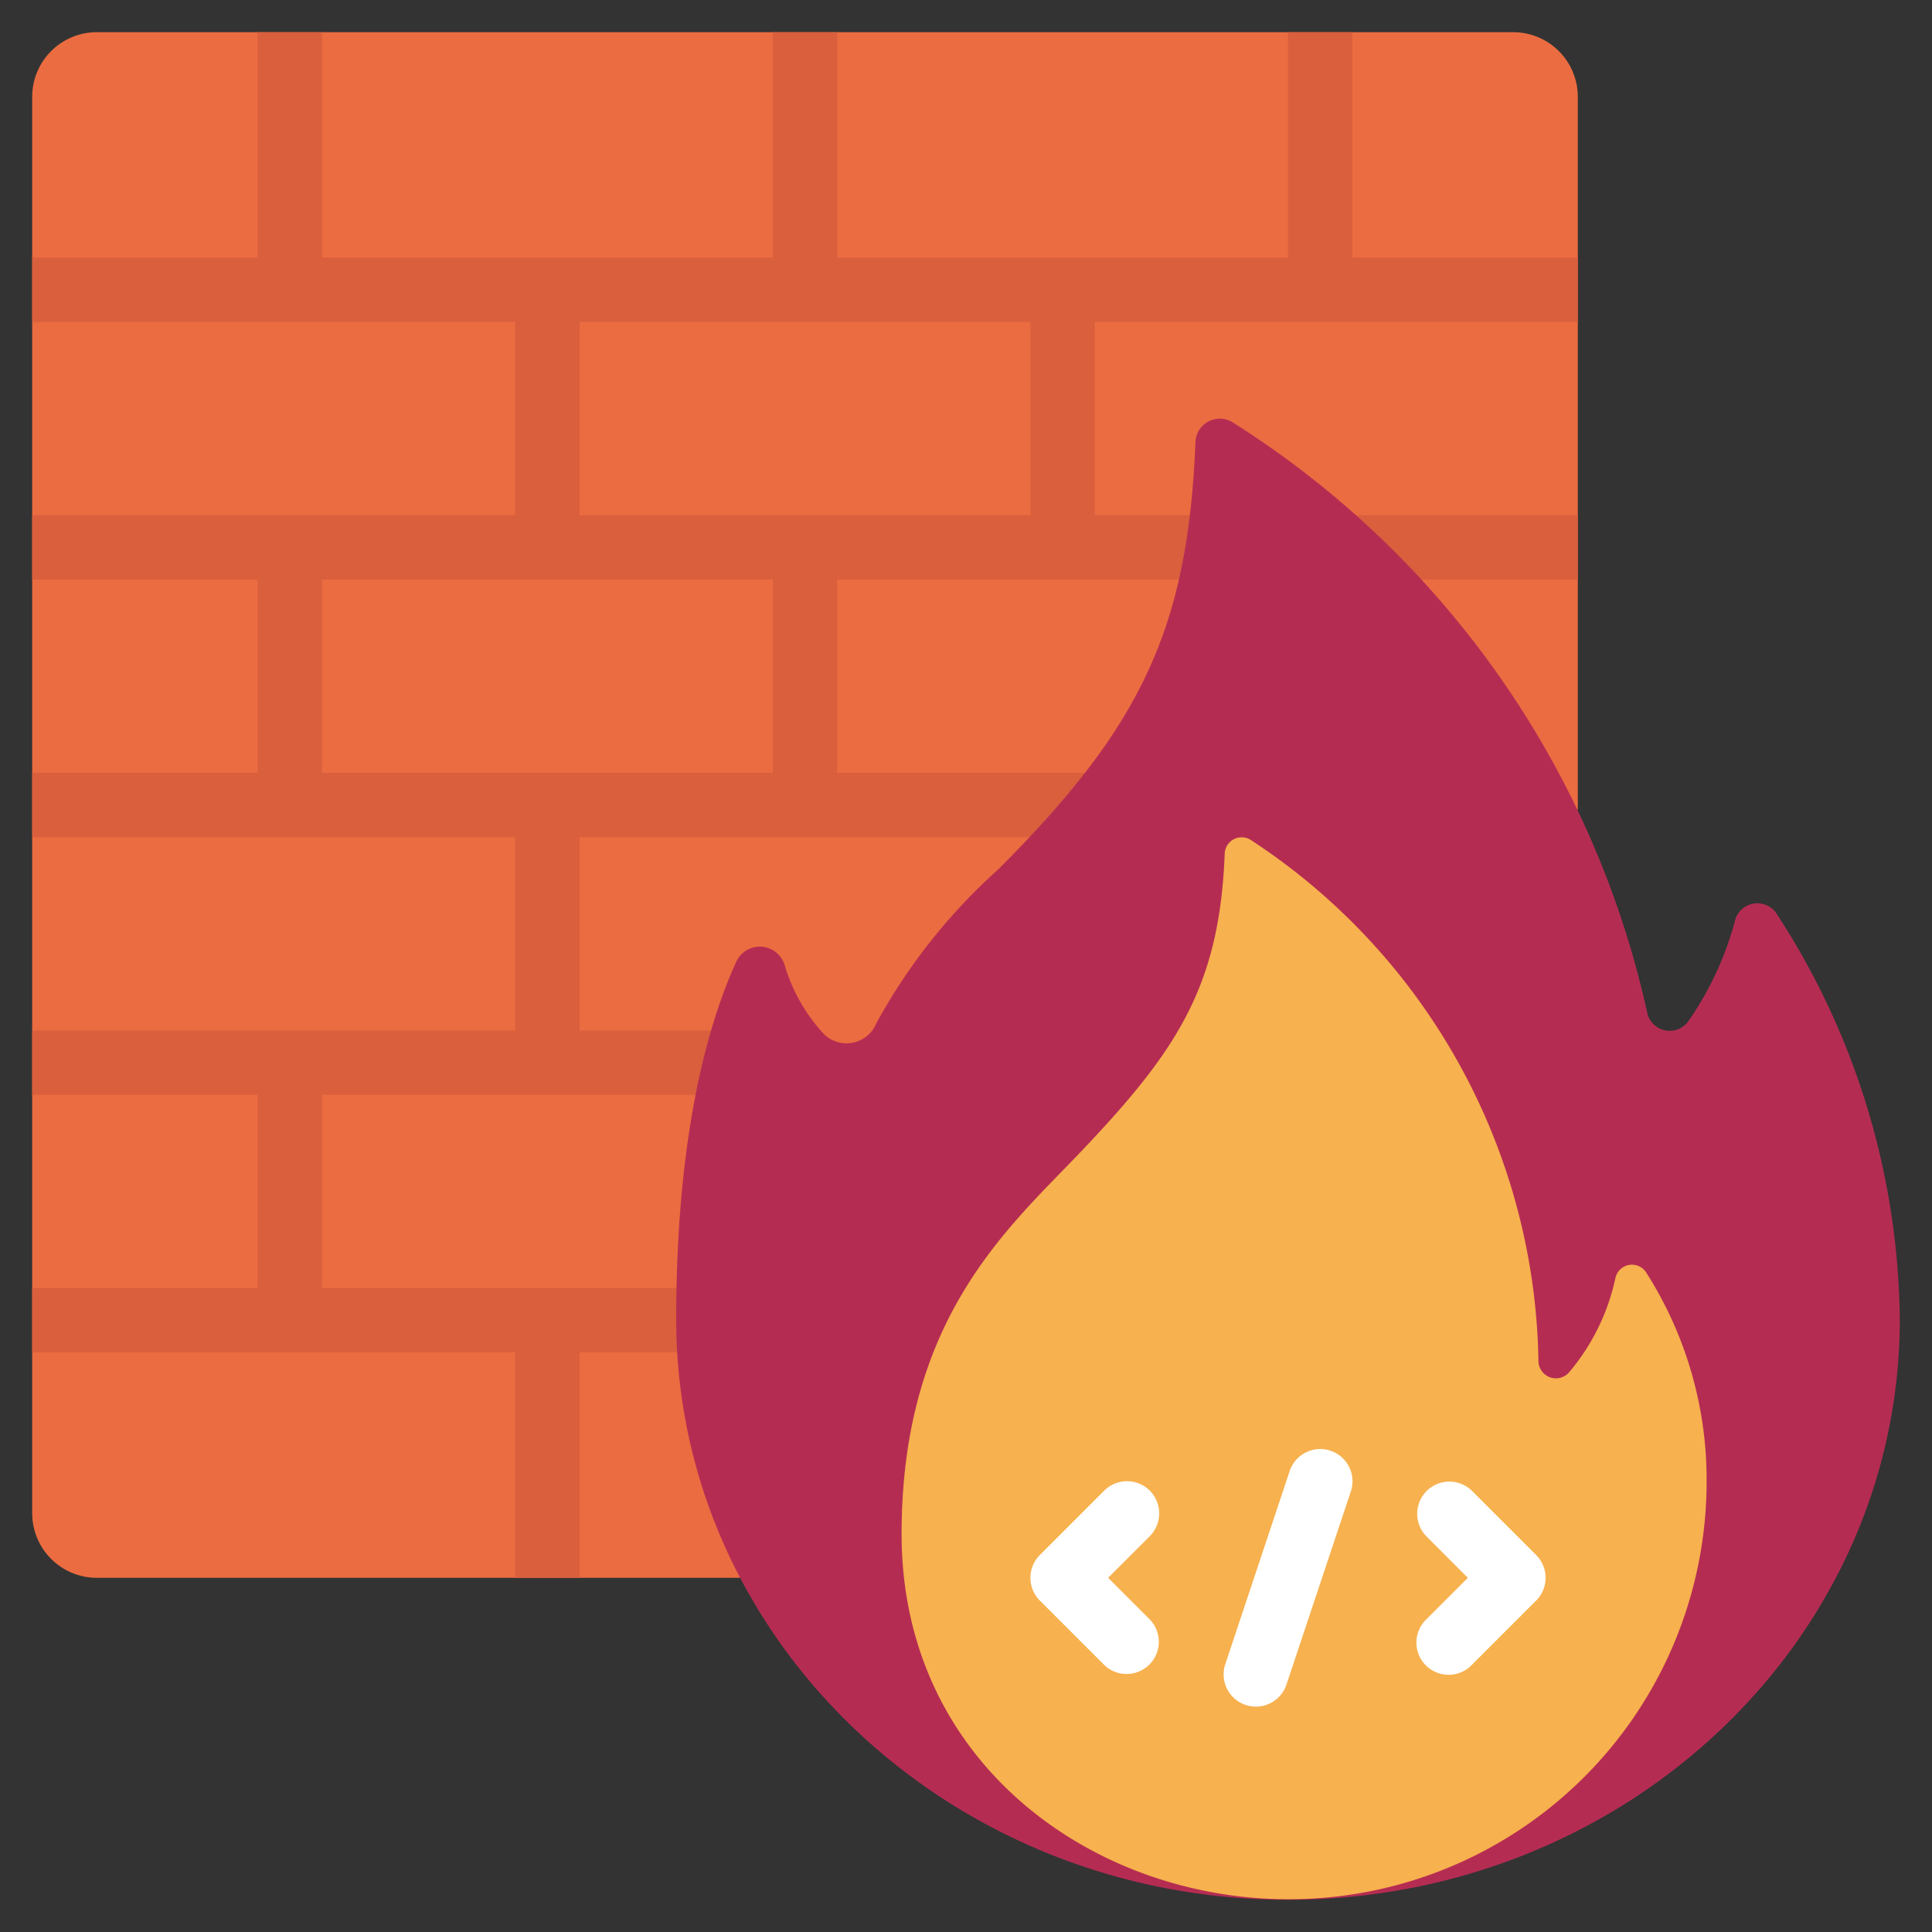 <svg id="Icons" height="512" viewBox="0 0 60 60" width="512" xmlns="http://www.w3.org/2000/svg"><rect x="0" y="0" width="60" height="60" fill="#333333" stroke="none"/><path d="m22.99 49h-19.99a2.006 2.006 0 0 1 -2-2v-44a2.006 2.006 0 0 1 2-2h44a2.006 2.006 0 0 1 2 2v22.14z" fill="#ec6c41"/><path d="m49 10v-2h-7v-7h-2v7h-14v-7h-2v7h-14v-7h-2v7h-7v2h15v6h-15v2h7v6h-7v2h15v6h-15v2h7v6h-7v2h15v7h2v-7h5v-2h-13v-6h15v-2h-7v-6h18v-2h-10v-6h23v-2h-15v-6zm-25 14h-14v-6h14zm8-8h-14v-6h14z" fill="#d95f3d"/><path d="m38.269 13.108a29.069 29.069 0 0 1 12.883 18.325.714.714 0 0 0 1.264.306 9.928 9.928 0 0 0 1.474-3.177.716.716 0 0 1 1.283-.189 23.46 23.46 0 0 1 3.827 12.594c0 9.959-8.507 18.033-19 18.033s-19-8.074-19-18.033c0-5.8 1.015-9.237 1.865-11.1a.806.806 0 0 1 1.5.092 5.4 5.4 0 0 0 1.222 2.155 1 1 0 0 0 1.628-.336 18.061 18.061 0 0 1 3.785-4.778c4.445-4.441 5.893-7.492 6.126-13.275a.757.757 0 0 1 1.143-.617z" fill="#b52c53"/><path d="m38.836 26.08a19.707 19.707 0 0 1 8.942 16.191.543.543 0 0 0 .945.356 6.713 6.713 0 0 0 1.446-2.939.525.525 0 0 1 .95-.177 11.959 11.959 0 0 1 1.881 6.538 12.967 12.967 0 0 1 -13 12.933c-6 0-12-4.195-12-11.338 0-6.649 3.257-9.457 5.5-11.806 3.037-3.181 4.371-5.172 4.533-9.309a.529.529 0 0 1 .803-.449z" fill="#f7b14e"/><g fill="#fff"><path d="m35.707 46.293a1 1 0 0 0 -1.414 0l-2 2a1 1 0 0 0 0 1.414l2 2a1 1 0 0 0 1.414-1.414l-1.293-1.293 1.293-1.293a1 1 0 0 0 0-1.414z"/><path d="m47.707 48.293-2-2a1 1 0 0 0 -1.414 1.414l1.293 1.293-1.293 1.293a1 1 0 1 0 1.414 1.414l2-2a1 1 0 0 0 0-1.414z"/><path d="m41.316 45.052a1 1 0 0 0 -1.264.632l-2 6a1 1 0 1 0 1.9.632l2-6a1 1 0 0 0 -.636-1.264z"/></g></svg>